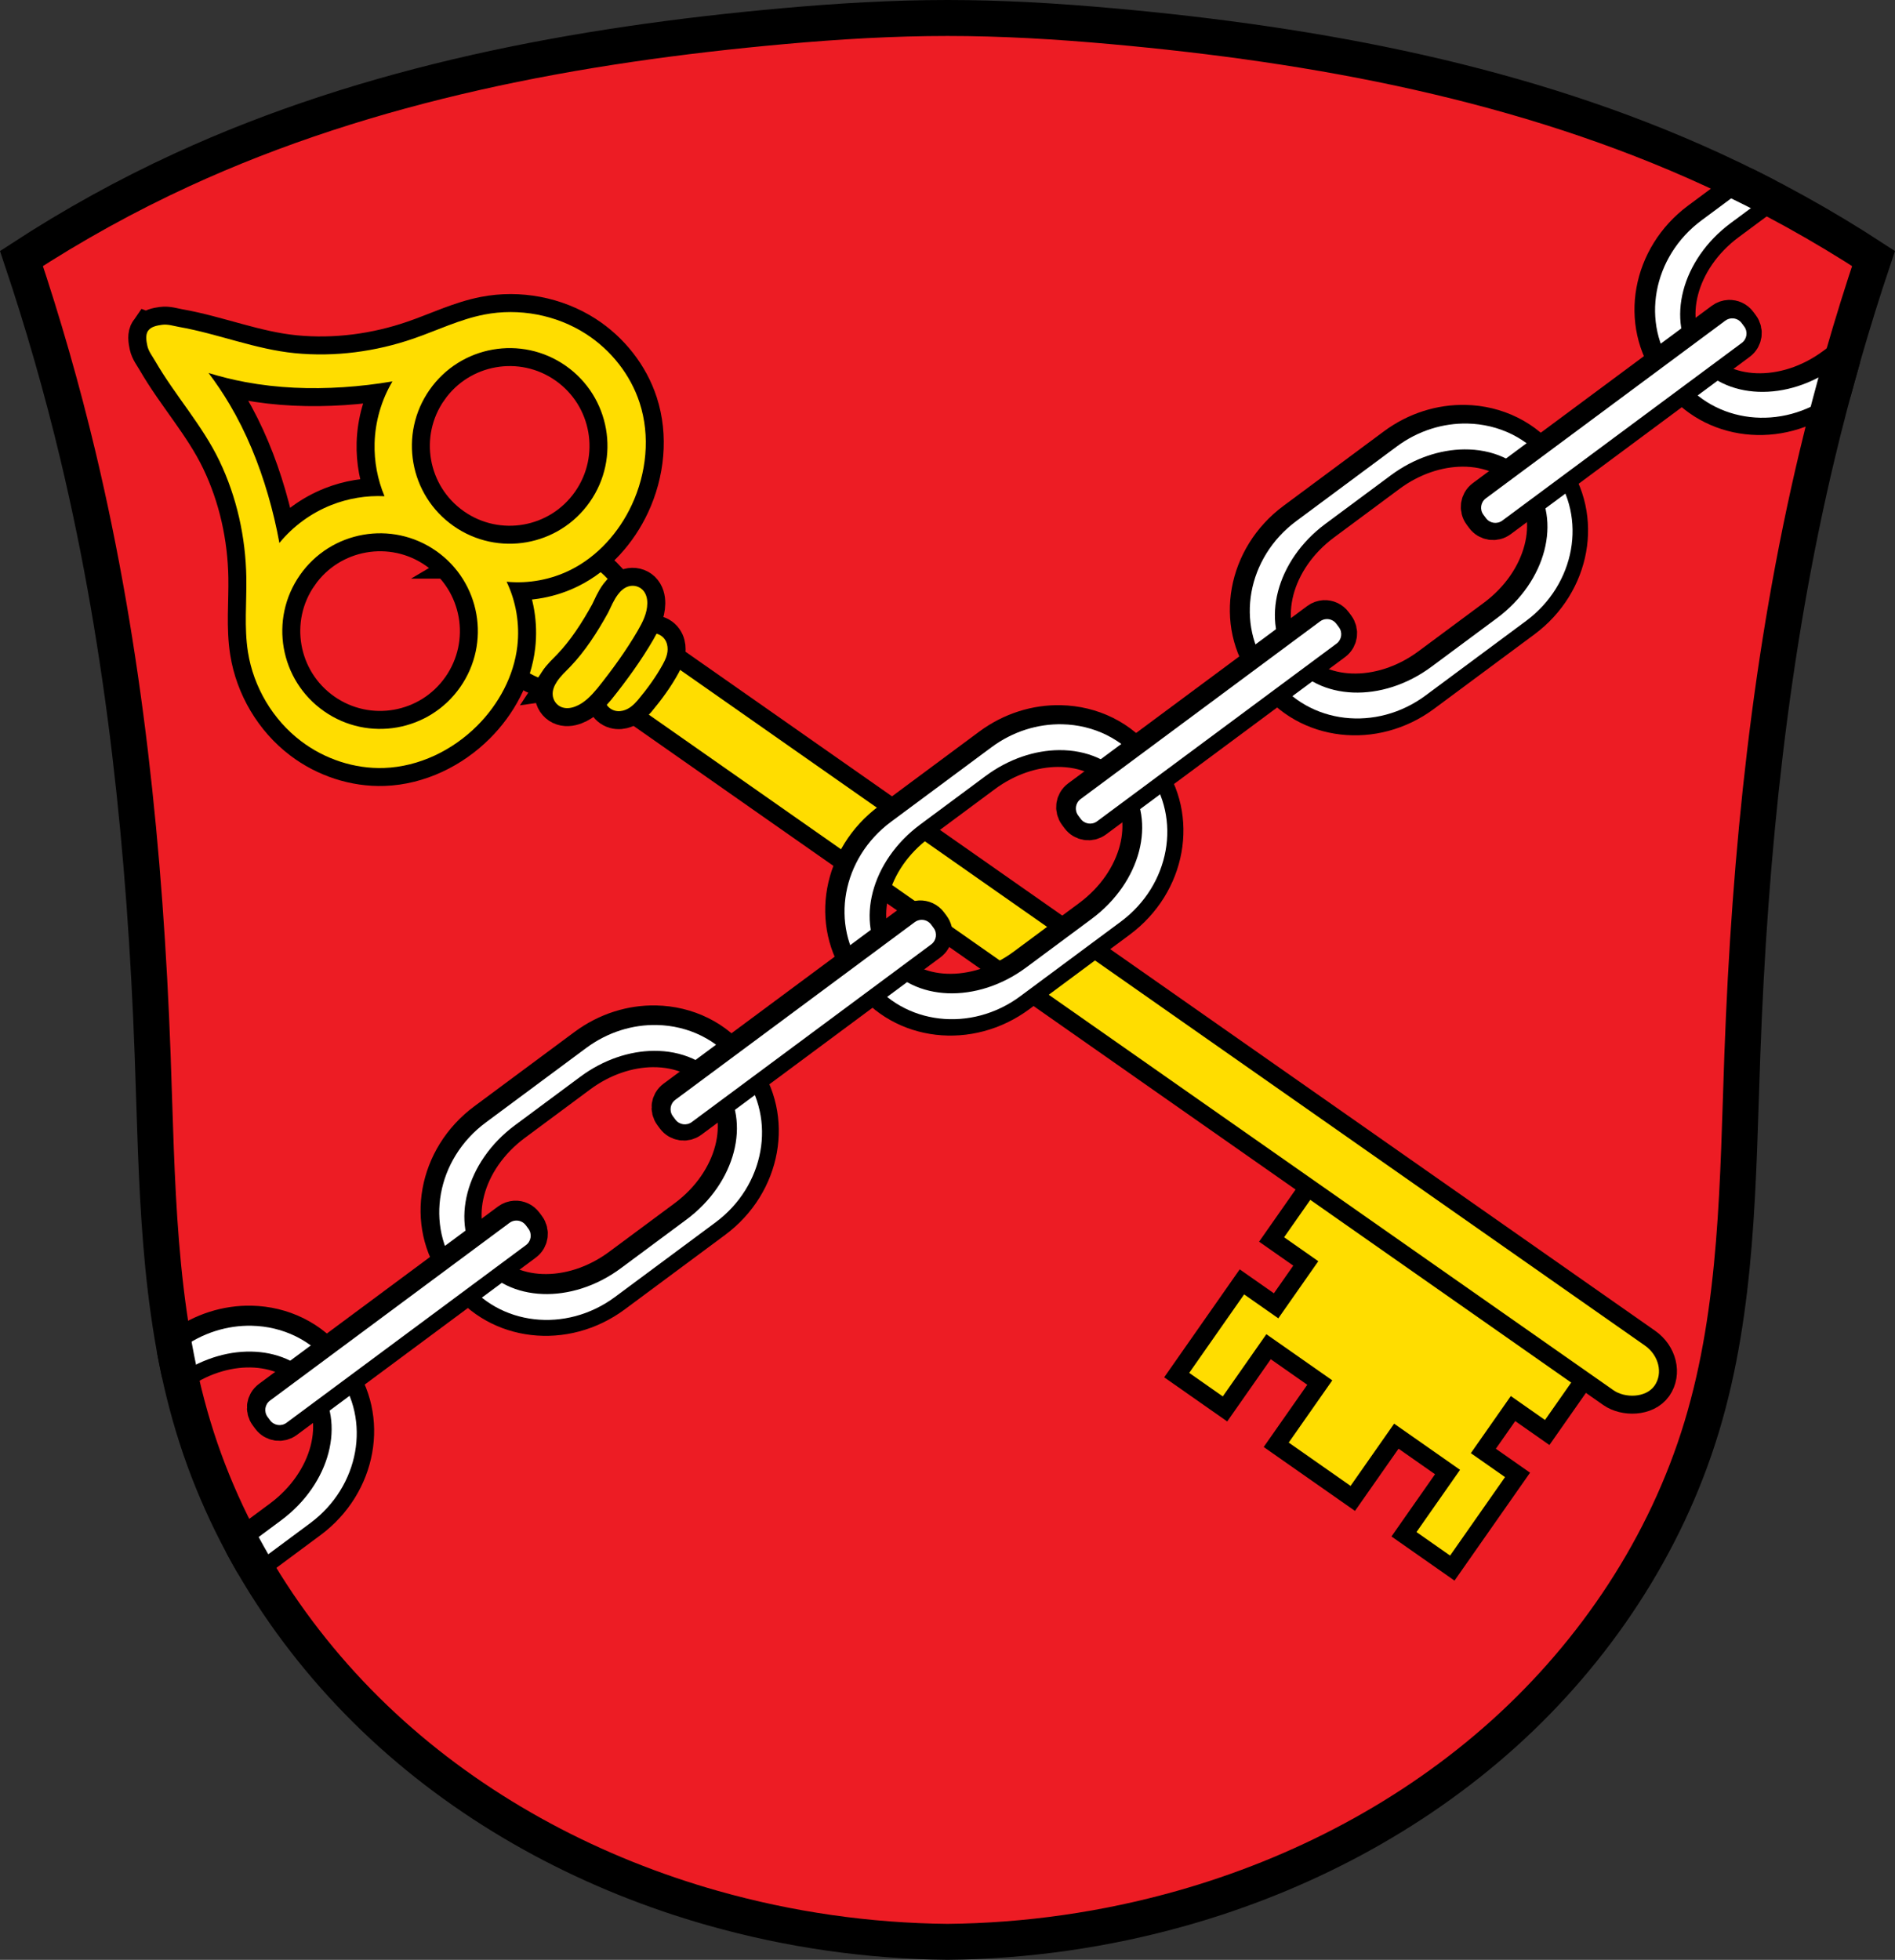 <?xml version="1.0" encoding="UTF-8" standalone="no"?>
<!-- Created with Inkscape (http://www.inkscape.org/) -->

<svg
   xmlns:dc="http://purl.org/dc/elements/1.1/"
   xmlns:cc="http://creativecommons.org/ns#"
   xmlns:rdf="http://www.w3.org/1999/02/22-rdf-syntax-ns#"
   xmlns:svg="http://www.w3.org/2000/svg"
   xmlns="http://www.w3.org/2000/svg"
   xmlns:sodipodi="http://sodipodi.sourceforge.net/DTD/sodipodi-0.dtd"
   xmlns:inkscape="http://www.inkscape.org/namespaces/inkscape"
   width="153.446mm"
   height="158.649mm"
   viewBox="0 0 153.446 158.649"
   version="1.1"
   id="svg865"
   inkscape:version="0.92.5 (2060ec1f9f, 2020-04-08)"
   sodipodi:docname="DEU Greimharting COA.svg">
  <rect x="0" y="0" width="153.446" height="158.649" fill="#333333" stroke="none"/>
  <defs
     id="defs859">
    <inkscape:path-effect
       effect="spiro"
       id="path-effect3978"
       is_visible="true" />
    <inkscape:path-effect
       effect="spiro"
       id="path-effect3955"
       is_visible="true" />
    <inkscape:path-effect
       effect="spiro"
       id="path-effect3917"
       is_visible="true" />
    <inkscape:path-effect
       effect="spiro"
       id="path-effect3894"
       is_visible="true" />
    <inkscape:path-effect
       effect="spiro"
       id="path-effect3722"
       is_visible="true" />
    <inkscape:path-effect
       effect="spiro"
       id="path-effect3644"
       is_visible="true" />
    <inkscape:path-effect
       effect="spiro"
       id="path-effect3636"
       is_visible="true" />
    <inkscape:path-effect
       effect="spiro"
       id="path-effect3544"
       is_visible="true" />
    <inkscape:path-effect
       effect="spiro"
       id="path-effect3466"
       is_visible="true" />
    <inkscape:path-effect
       effect="spiro"
       id="path-effect3544-2"
       is_visible="true" />
    <inkscape:path-effect
       effect="spiro"
       id="path-effect3644-8"
       is_visible="true" />
    <inkscape:path-effect
       effect="spiro"
       id="path-effect3644-3"
       is_visible="true" />
    <inkscape:path-effect
       effect="spiro"
       id="path-effect3636-0"
       is_visible="true" />
    <inkscape:path-effect
       effect="spiro"
       id="path-effect1727-0-1"
       is_visible="true" />
    <inkscape:path-effect
       effect="spiro"
       id="path-effect1731-8-3"
       is_visible="true" />
    <inkscape:path-effect
       effect="spiro"
       id="path-effect1727-3"
       is_visible="true" />
    <inkscape:path-effect
       effect="spiro"
       id="path-effect1731-7"
       is_visible="true" />
    <inkscape:path-effect
       effect="spiro"
       id="path-effect841-8"
       is_visible="true" />
    <inkscape:path-effect
       effect="skeletal"
       id="path-effect6414"
       is_visible="true"
       lpeversion="1"
       pattern="m 26507.414,27761.564 c 0,-13.157 10.678,-23.835 23.835,-23.835 13.157,0 23.835,10.678 23.835,23.835 0,13.157 -10.678,23.835 -23.835,23.835 -13.157,0 -23.835,-10.678 -23.835,-23.835 z"
       copytype="single_stretched"
       prop_scale="0.08"
       scale_y_rel="false"
       spacing="0"
       normal_offset="0"
       tang_offset="0"
       prop_units="false"
       vertical_pattern="false"
       hide_knot="false"
       fuse_tolerance="0" />
    <inkscape:path-effect
       effect="spiro"
       id="path-effect3722-3"
       is_visible="true" />
    <inkscape:path-effect
       effect="spiro"
       id="path-effect3894-8"
       is_visible="true" />
    <inkscape:path-effect
       effect="spiro"
       id="path-effect3917-3"
       is_visible="true" />
    <inkscape:path-effect
       effect="spiro"
       id="path-effect3978-8"
       is_visible="true" />
  </defs>
  <sodipodi:namedview
     id="base"
     pagecolor="#ffffff"
     bordercolor="#666666"
     borderopacity="1.0"
     inkscape:pageopacity="0.0"
     inkscape:pageshadow="2"
     inkscape:zoom="1.322512"
     inkscape:cx="289.97765"
     inkscape:cy="299.80823"
     inkscape:document-units="mm"
     inkscape:current-layer="layer1"
     showgrid="false"
     inkscape:window-width="1920"
     inkscape:window-height="1046"
     inkscape:window-x="-11"
     inkscape:window-y="-11"
     inkscape:window-maximized="1"
     fit-margin-top="0"
     fit-margin-left="0"
     fit-margin-right="0"
     fit-margin-bottom="0"
     inkscape:snap-global="true"
     inkscape:snap-midpoints="true"
     inkscape:snap-smooth-nodes="true" />
  <g
     inkscape:label="Ebene 1"
     inkscape:groupmode="layer"
     id="layer1"
     transform="translate(26.831,169.756)">
    <path
       style="fill:#ed1c24;fill-opacity:1;stroke:none;stroke-width:2.91;stroke-linecap:butt;stroke-linejoin:miter;stroke-miterlimit:4;stroke-dasharray:none;stroke-opacity:1"
       d="m 49.892,-168.301 c -4.433,0 -8.863,0.266 -13.283,0.662 -16.702,1.497 -33.458,4.614 -48.705,11.631 -4.499,2.07 -8.846,4.472 -12.997,7.179 1.761,5.239 3.287,10.558 4.57,15.935 3.79,15.877 5.455,32.205 6.052,48.521 0.37,10.125 0.358,20.427 3.292,30.12 2.896,9.565 8.63,18.182 16.042,24.848 7.411,6.667 16.46,11.406 26.033,14.114 6.175,1.747 12.581,2.667 18.996,2.728 6.415,-0.061 12.821,-0.981 18.996,-2.728 9.573,-2.708 18.621,-7.448 26.032,-14.114 7.411,-6.667 13.147,-15.283 16.042,-24.848 2.934,-9.693 2.921,-19.995 3.292,-30.12 0.597,-16.316 2.263,-32.644 6.052,-48.521 1.284,-5.377 2.809,-10.696 4.57,-15.935 -4.151,-2.707 -8.498,-5.109 -12.997,-7.179 -15.247,-7.017 -32.002,-10.134 -48.705,-11.631 -4.42,-0.396 -8.85,-0.662 -13.283,-0.662 z"
       id="path3720-2-2"
       inkscape:connector-curvature="0"
       sodipodi:nodetypes="acsccsssscssssscsca" />
    <g
       id="g4168">
      <path
         inkscape:connector-curvature="0"
         id="rect3852-6-1"
         d="m 69.464,-58.62 2.72,1.905 3.527,-5.037 5.338,3.737 -3.527,5.037 5.008,3.506 3.527,-5.037 5.338,3.737 -3.527,5.037 2.721,1.905 4.448,-6.353 -2.768,-1.938 3.237,-4.624 2.768,1.938 3.211,-4.586 -21.126,-14.791 -3.211,4.586 2.768,1.938 -3.237,4.624 -2.768,-1.938 z"
         style="opacity:1;fill:#000000;fill-opacity:1;fill-rule:evenodd;stroke:#000000;stroke-width:2.91;stroke-linecap:round;stroke-linejoin:miter;stroke-miterlimit:4;stroke-dasharray:none;stroke-dashoffset:0;stroke-opacity:1;paint-order:normal" />
      <path
         inkscape:connector-curvature="0"
         id="rect3852-6"
         d="m 69.464,-58.62 2.72,1.905 3.527,-5.037 5.338,3.737 -3.527,5.037 5.008,3.506 3.527,-5.037 5.338,3.737 -3.527,5.037 2.721,1.905 4.448,-6.353 -2.768,-1.938 3.237,-4.624 2.768,1.938 3.211,-4.586 -21.126,-14.791 -3.211,4.586 2.768,1.938 -3.237,4.624 -2.768,-1.938 z"
         style="opacity:1;fill:#ffdd00;fill-opacity:1;fill-rule:evenodd;stroke:none;stroke-width:0.265;stroke-linecap:round;stroke-linejoin:miter;stroke-miterlimit:4;stroke-dasharray:none;stroke-dashoffset:0;stroke-opacity:1;paint-order:normal" />
    </g>
    <flowRoot
       xml:space="preserve"
       id="flowRoot2783"
       style="font-style:normal;font-weight:normal;font-size:26.667px;line-height:1.25;font-family:sans-serif;letter-spacing:0px;word-spacing:0px;fill:#000000;fill-opacity:1;stroke:none"><flowRegion
         id="flowRegion2785"><rect
           id="rect2787"
           width="4.055"
           height="56.766"
           x="1812.468"
           y="-35.759" /></flowRegion><flowPara
         id="flowPara2789" /></flowRoot>    <rect
       style="opacity:1;fill:#000000;fill-opacity:1;fill-rule:evenodd;stroke:#000000;stroke-width:2.91;stroke-linecap:round;stroke-linejoin:round;stroke-miterlimit:4;stroke-dasharray:none;stroke-dashoffset:0;stroke-opacity:1;paint-order:normal"
       id="rect3797-4-6"
       width="4.423"
       height="105.353"
       x="106.413"
       y="-50.609"
       ry="2.51"
       rx="2.51"
       transform="rotate(-55.003)" />
    <rect
       style="opacity:1;fill:#ffdd00;fill-opacity:1;fill-rule:evenodd;stroke:none;stroke-width:0.265;stroke-linecap:round;stroke-linejoin:round;stroke-miterlimit:4;stroke-dasharray:none;stroke-dashoffset:0;stroke-opacity:1;paint-order:normal"
       id="rect3797-4"
       width="4.423"
       height="105.353"
       x="106.413"
       y="-50.609"
       ry="2.51"
       rx="2.51"
       transform="rotate(-55.003)" />
    <path
       inkscape:connector-curvature="0"
       style="opacity:1;fill:#000000;fill-opacity:1;fill-rule:evenodd;stroke:#000000;stroke-width:2.91;stroke-linecap:round;stroke-linejoin:round;stroke-miterlimit:4;stroke-dasharray:none;stroke-dashoffset:0;stroke-opacity:1;paint-order:normal"
       d="m 114.508,-154.748 -3.775,2.8 c -3.98,2.952 -4.952,8.337 -2.18,12.073 l 0.45,0.606 c 2.772,3.737 8.207,4.368 12.187,1.416 l 0.47,-0.348 c 0.224,-0.829 0.453,-1.656 0.688,-2.482 l -0.687,0.51 c -3.98,2.952 -9.094,2.752 -11.468,-0.448 -2.374,-3.2 -1.082,-8.153 2.898,-11.105 l 2.996,-2.223 c -0.524,-0.271 -1.051,-0.538 -1.579,-0.8 z m -22.703,19.224 c -1.953,-0.04 -3.973,0.565 -5.714,1.857 l -8.123,6.026 c -3.98,2.952 -4.952,8.337 -2.18,12.074 l 0.45,0.606 c 2.772,3.737 8.207,4.368 12.187,1.415 l 8.123,-6.025 c 3.98,-2.952 4.952,-8.337 2.18,-12.074 l -0.45,-0.606 c -1.559,-2.102 -3.961,-3.221 -6.472,-3.273 z m -0.24,2.089 c 2.227,-0.016 4.262,0.837 5.523,2.537 2.374,3.2 1.081,8.153 -2.899,11.105 l -5.294,3.927 c -3.98,2.952 -9.094,2.752 -11.468,-0.448 -2.374,-3.2 -1.082,-8.152 2.898,-11.104 l 5.294,-3.927 c 1.865,-1.384 3.98,-2.075 5.945,-2.089 z m -32.525,22.218 c -1.953,-0.04 -3.973,0.565 -5.714,1.857 l -8.123,6.026 c -3.98,2.952 -4.952,8.337 -2.18,12.074 l 0.45,0.606 c 2.772,3.737 8.207,4.368 12.187,1.416 l 8.123,-6.026 c 3.98,-2.952 4.952,-8.337 2.18,-12.073 l -0.45,-0.606 c -1.559,-2.102 -3.961,-3.221 -6.472,-3.273 z m -0.24,2.089 c 2.227,-0.016 4.262,0.837 5.523,2.537 2.374,3.2 1.081,8.152 -2.899,11.104 l -5.293,3.927 c -3.98,2.952 -9.094,2.753 -11.468,-0.447 -2.374,-3.2 -1.081,-8.153 2.899,-11.105 l 5.293,-3.927 c 1.865,-1.384 3.98,-2.075 5.945,-2.089 z m -32.525,22.217 c -1.953,-0.04 -3.973,0.565 -5.714,1.857 l -8.123,6.026 c -3.98,2.952 -4.952,8.337 -2.18,12.074 l 0.45,0.606 c 2.772,3.737 8.207,4.368 12.187,1.416 l 8.123,-6.026 c 3.98,-2.952 4.952,-8.337 2.18,-12.073 l -0.45,-0.606 c -1.559,-2.102 -3.961,-3.221 -6.472,-3.273 z m -0.24,2.088 c 2.227,-0.016 4.262,0.837 5.523,2.537 2.374,3.2 1.081,8.153 -2.899,11.105 l -5.294,3.927 c -3.98,2.952 -9.094,2.752 -11.468,-0.448 -2.374,-3.2 -1.081,-8.153 2.899,-11.105 l 5.294,-3.927 c 1.865,-1.384 3.98,-2.075 5.945,-2.09 z m -32.525,22.218 c -1.953,-0.04 -3.973,0.566 -5.714,1.857 l -0.459,0.34 c 0.107,0.577 0.223,1.152 0.346,1.726 3.923,-2.682 8.806,-2.402 11.109,0.702 2.374,3.2 1.081,8.153 -2.899,11.105 l -3.046,2.259 c 0.253,0.468 0.512,0.933 0.779,1.394 l 4.626,-3.431 c 3.98,-2.952 4.951,-8.337 2.179,-12.073 l -0.449,-0.606 c -1.559,-2.102 -3.961,-3.221 -6.472,-3.273 z"
       id="path4308-4-6" />
    <path
       style="fill:#000000;fill-opacity:1;stroke:#000000;stroke-width:2.91;stroke-linecap:butt;stroke-linejoin:miter;stroke-miterlimit:4;stroke-dasharray:none;stroke-opacity:1"
       d="m 11.755,-124.371 c -0.472,2.503 0.241,5.203 1.887,7.147 0.868,1.025 1.98,1.843 3.217,2.365 0.569,-0.512 1.166,-0.999 1.665,-1.579 1.139,-1.321 2.149,-2.764 3,-4.285 0.374,-0.668 0.627,-1.396 0.914,-2.105 -0.914,-0.984 -2.062,-1.75 -3.323,-2.215 -2.389,-0.881 -5.171,-0.628 -7.361,0.672 z"
       id="path3892-3-0"
       inkscape:connector-curvature="0"
       sodipodi:nodetypes="cccaaccc" />
    <path
       style="fill:#ffdd00;fill-opacity:1;stroke:none;stroke-width:0.265px;stroke-linecap:butt;stroke-linejoin:miter;stroke-opacity:1"
       d="m 11.755,-124.371 c -0.472,2.503 0.241,5.203 1.887,7.147 0.868,1.025 1.98,1.843 3.217,2.365 0.569,-0.512 1.166,-0.999 1.665,-1.579 1.139,-1.321 2.149,-2.764 3,-4.285 0.374,-0.668 0.627,-1.396 0.914,-2.105 -0.914,-0.984 -2.062,-1.75 -3.323,-2.215 -2.389,-0.881 -5.171,-0.628 -7.361,0.672 z"
       id="path3892-3"
       inkscape:connector-curvature="0"
       sodipodi:nodetypes="cccaaccc" />
    <g
       id="g4160"
       transform="translate(-0.956,-0.717)">
      <path
         sodipodi:nodetypes="ccccscccccccccccc"
         inkscape:connector-curvature="0"
         id="path3915-0-5-2"
         d="m 23.265,-113 c -0.125,0.196 -0.208,0.43 -0.152,0.692 0.029,0.134 0.094,0.271 0.19,0.394 0.096,0.123 0.224,0.232 0.366,0.308 0.147,0.078 0.305,0.121 0.456,0.133 0.151,0.013 0.294,-0.003 0.427,-0.035 0.531,-0.126 0.893,-0.486 1.215,-0.851 0.778,-0.931 1.48,-1.899 2.023,-2.89 0.233,-0.428 0.447,-0.891 0.384,-1.433 -0.016,-0.136 -0.05,-0.276 -0.113,-0.414 -0.063,-0.137 -0.157,-0.272 -0.281,-0.383 -0.12,-0.108 -0.266,-0.191 -0.415,-0.239 -0.149,-0.048 -0.3,-0.062 -0.435,-0.044 -0.265,0.037 -0.458,0.195 -0.599,0.379 -0.209,0.274 -0.322,0.609 -0.46,0.928 -0.516,1.011 -1.123,1.97 -1.892,2.703 -0.253,0.238 -0.529,0.46 -0.715,0.75 z"
         style="fill:#000000;fill-opacity:1;stroke:#000000;stroke-width:2.91;stroke-linecap:butt;stroke-linejoin:miter;stroke-miterlimit:4;stroke-dasharray:none;stroke-opacity:1" />
      <path
         sodipodi:nodetypes="ccccscccccccccccc"
         inkscape:connector-curvature="0"
         id="path3915-0-5"
         d="m 23.265,-113 c -0.125,0.196 -0.208,0.43 -0.152,0.692 0.029,0.134 0.094,0.271 0.19,0.394 0.096,0.123 0.224,0.232 0.366,0.308 0.147,0.078 0.305,0.121 0.456,0.133 0.151,0.013 0.294,-0.003 0.427,-0.035 0.531,-0.126 0.893,-0.486 1.215,-0.851 0.778,-0.931 1.48,-1.899 2.023,-2.89 0.233,-0.428 0.447,-0.891 0.384,-1.433 -0.016,-0.136 -0.05,-0.276 -0.113,-0.414 -0.063,-0.137 -0.157,-0.272 -0.281,-0.383 -0.12,-0.108 -0.266,-0.191 -0.415,-0.239 -0.149,-0.048 -0.3,-0.062 -0.435,-0.044 -0.265,0.037 -0.458,0.195 -0.599,0.379 -0.209,0.274 -0.322,0.609 -0.46,0.928 -0.516,1.011 -1.123,1.97 -1.892,2.703 -0.253,0.238 -0.529,0.46 -0.715,0.75 z"
         style="fill:#ffdd00;fill-opacity:1;stroke:none;stroke-width:0.265px;stroke-linecap:butt;stroke-linejoin:miter;stroke-opacity:1" />
    </g>
    <path
       style="fill:#000000;fill-opacity:1;stroke:#000000;stroke-width:2.91;stroke-linecap:butt;stroke-linejoin:miter;stroke-miterlimit:4;stroke-dasharray:none;stroke-opacity:1"
       d="m -14.836,-142.987 c -0.234,0.334 -0.149,0.824 -0.064,1.223 0.098,0.454 0.406,0.837 0.638,1.239 1.601,2.772 3.813,5.186 5.198,8.076 1.408,2.937 2.126,6.191 2.179,9.447 0.033,2.014 -0.183,4.044 0.133,6.034 0.449,2.832 2.015,5.478 4.301,7.21 1.913,1.45 4.321,2.253 6.72,2.169 2.828,-0.099 5.55,-1.426 7.55,-3.428 1.731,-1.734 2.963,-4.009 3.243,-6.443 0.203,-1.771 -0.102,-3.597 -0.871,-5.205 1.774,0.173 3.595,-0.165 5.189,-0.962 2.192,-1.096 3.908,-3.032 4.945,-5.252 1.198,-2.564 1.513,-5.576 0.639,-8.267 -0.742,-2.283 -2.321,-4.27 -4.337,-5.572 -2.409,-1.555 -5.431,-2.122 -8.246,-1.574 -1.977,0.384 -3.811,1.282 -5.715,1.94 -3.078,1.064 -6.381,1.503 -9.623,1.185 -3.19,-0.313 -6.214,-1.566 -9.367,-2.122 -0.457,-0.081 -0.922,-0.239 -1.382,-0.175 -0.404,0.056 -0.893,0.144 -1.127,0.478 z m 4.891,3.424 c 0.976,0.301 1.969,0.546 2.972,0.734 2.614,0.49 5.293,0.59 7.948,0.416 1.331,-0.087 2.657,-0.244 3.972,-0.468 -0.896,1.511 -1.399,3.252 -1.446,5.008 -0.039,1.464 0.236,2.935 0.803,4.285 -1.462,-0.07 -2.939,0.174 -4.301,0.712 -1.634,0.645 -3.098,1.714 -4.211,3.073 -0.239,-1.312 -0.547,-2.611 -0.92,-3.891 -0.744,-2.554 -1.754,-5.037 -3.109,-7.326 -0.52,-0.879 -1.09,-1.728 -1.707,-2.542 z m 7.404,16.354 c 2.508,-3.582 7.445,-4.453 11.027,-1.945 3.582,2.508 4.453,7.445 1.945,11.027 -2.508,3.582 -7.445,4.452 -11.026,1.944 -3.582,-2.508 -4.453,-7.444 -1.945,-11.026 z M 7.955,-138.2 c 2.508,-3.582 7.444,-4.452 11.026,-1.944 3.582,2.508 4.453,7.444 1.945,11.026 -2.508,3.582 -7.445,4.453 -11.027,1.945 -3.582,-2.508 -4.453,-7.445 -1.945,-11.027 z"
       id="path3953-3-4"
       inkscape:connector-curvature="0" />
    <path
       style="fill:#ffdd00;fill-opacity:1;stroke:none;stroke-width:0.265px;stroke-linecap:butt;stroke-linejoin:miter;stroke-opacity:1"
       d="m -14.836,-142.987 c -0.234,0.334 -0.149,0.824 -0.064,1.223 0.098,0.454 0.406,0.837 0.638,1.239 1.601,2.772 3.813,5.186 5.198,8.076 1.408,2.937 2.126,6.191 2.179,9.447 0.033,2.014 -0.183,4.044 0.133,6.034 0.449,2.832 2.015,5.478 4.301,7.21 1.913,1.45 4.321,2.253 6.72,2.169 2.828,-0.099 5.55,-1.426 7.55,-3.428 1.731,-1.734 2.963,-4.009 3.243,-6.443 0.203,-1.771 -0.102,-3.597 -0.871,-5.205 1.774,0.173 3.595,-0.165 5.189,-0.962 2.192,-1.096 3.908,-3.032 4.945,-5.252 1.198,-2.564 1.513,-5.576 0.639,-8.267 -0.742,-2.283 -2.321,-4.27 -4.337,-5.572 -2.409,-1.555 -5.431,-2.122 -8.246,-1.574 -1.977,0.384 -3.811,1.282 -5.715,1.94 -3.078,1.064 -6.381,1.503 -9.623,1.185 -3.19,-0.313 -6.214,-1.566 -9.367,-2.122 -0.457,-0.081 -0.922,-0.239 -1.382,-0.175 -0.404,0.056 -0.893,0.144 -1.127,0.478 z m 4.891,3.424 c 0.976,0.301 1.969,0.546 2.972,0.734 2.614,0.49 5.293,0.59 7.948,0.416 1.331,-0.087 2.657,-0.244 3.972,-0.468 -0.896,1.511 -1.399,3.252 -1.446,5.008 -0.039,1.464 0.236,2.935 0.803,4.285 -1.462,-0.07 -2.939,0.174 -4.301,0.712 -1.634,0.645 -3.098,1.714 -4.211,3.073 -0.239,-1.312 -0.547,-2.611 -0.92,-3.891 -0.744,-2.554 -1.754,-5.037 -3.109,-7.326 -0.52,-0.879 -1.09,-1.728 -1.707,-2.542 z m 7.404,16.354 c 2.508,-3.582 7.445,-4.453 11.027,-1.945 3.582,2.508 4.453,7.445 1.945,11.027 -2.508,3.582 -7.445,4.452 -11.026,1.944 -3.582,-2.508 -4.453,-7.444 -1.945,-11.026 z M 7.955,-138.2 c 2.508,-3.582 7.444,-4.452 11.026,-1.944 3.582,2.508 4.453,7.444 1.945,11.026 -2.508,3.582 -7.445,4.453 -11.027,1.945 -3.582,-2.508 -4.453,-7.445 -1.945,-11.027 z"
       id="path3953-3"
       inkscape:connector-curvature="0" />
    <g
       id="g4164"
       transform="translate(-0.956,-0.717)">
      <path
         sodipodi:nodetypes="ccccscccccccccccc"
         inkscape:connector-curvature="0"
         id="path3915-4-3"
         d="m 19.208,-113.839 c -0.205,0.313 -0.359,0.678 -0.329,1.058 0.015,0.194 0.08,0.387 0.189,0.554 0.109,0.167 0.264,0.306 0.444,0.394 0.186,0.091 0.395,0.126 0.598,0.118 0.203,-0.008 0.401,-0.057 0.588,-0.128 0.745,-0.282 1.301,-0.881 1.804,-1.482 1.223,-1.524 2.349,-3.09 3.263,-4.661 0.393,-0.678 0.766,-1.406 0.775,-2.202 0.002,-0.2 -0.019,-0.403 -0.081,-0.596 -0.062,-0.194 -0.166,-0.378 -0.315,-0.522 -0.144,-0.139 -0.328,-0.237 -0.522,-0.283 -0.194,-0.046 -0.398,-0.04 -0.585,0.012 -0.368,0.102 -0.658,0.371 -0.882,0.671 -0.332,0.444 -0.546,0.965 -0.789,1.464 -0.881,1.597 -1.876,3.133 -3.053,4.36 -0.386,0.399 -0.802,0.778 -1.106,1.243 z"
         style="fill:#000000;fill-opacity:1;stroke:#000000;stroke-width:2.91;stroke-linecap:butt;stroke-linejoin:miter;stroke-miterlimit:4;stroke-dasharray:none;stroke-opacity:1" />
      <path
         sodipodi:nodetypes="ccccscccccccccccc"
         inkscape:connector-curvature="0"
         id="path3915-4"
         d="m 19.208,-113.839 c -0.205,0.313 -0.359,0.678 -0.329,1.058 0.015,0.194 0.08,0.387 0.189,0.554 0.109,0.167 0.264,0.306 0.444,0.394 0.186,0.091 0.395,0.126 0.598,0.118 0.203,-0.008 0.401,-0.057 0.588,-0.128 0.745,-0.282 1.301,-0.881 1.804,-1.482 1.223,-1.524 2.349,-3.09 3.263,-4.661 0.393,-0.678 0.766,-1.406 0.775,-2.202 0.003,-0.2 -0.019,-0.403 -0.081,-0.596 -0.062,-0.194 -0.166,-0.378 -0.315,-0.522 -0.144,-0.139 -0.328,-0.237 -0.522,-0.283 -0.194,-0.046 -0.398,-0.04 -0.585,0.012 -0.368,0.102 -0.658,0.371 -0.882,0.671 -0.332,0.444 -0.546,0.965 -0.789,1.464 -0.881,1.597 -1.876,3.133 -3.053,4.36 -0.386,0.399 -0.802,0.778 -1.106,1.243 z"
         style="fill:#ffdd00;fill-opacity:1;stroke:none;stroke-width:0.265px;stroke-linecap:butt;stroke-linejoin:miter;stroke-opacity:1" />
    </g>
    <path
       style="opacity:1;fill:#ffffff;fill-opacity:1;fill-rule:evenodd;stroke:none;stroke-width:2.646;stroke-linecap:round;stroke-linejoin:round;stroke-miterlimit:4;stroke-dasharray:none;stroke-dashoffset:0;stroke-opacity:1;paint-order:normal"
       d="M 534.197 56.725 L 519.93 67.309 C 504.889 78.466 501.215 98.817 511.691 112.939 L 513.391 115.23 C 523.867 129.353 544.41 131.74 559.451 120.582 L 561.227 119.266 C 562.073 116.133 562.938 113.005 563.828 109.885 L 561.23 111.811 C 546.19 122.968 526.861 122.213 517.889 110.119 C 508.917 98.025 513.801 79.306 528.842 68.148 L 540.166 59.748 C 538.185 58.723 536.196 57.715 534.197 56.725 z M 448.391 129.381 C 441.008 129.229 433.375 131.517 426.795 136.398 L 396.094 159.174 C 381.053 170.332 377.377 190.684 387.854 204.807 L 389.553 207.098 C 400.029 221.22 420.572 223.605 435.613 212.447 L 466.314 189.674 C 481.355 178.516 485.029 158.164 474.553 144.041 L 472.854 141.752 C 466.96 133.808 457.883 129.577 448.391 129.381 z M 447.482 137.275 C 455.9 137.214 463.591 140.438 468.357 146.863 C 477.329 158.958 472.443 177.676 457.402 188.834 L 437.395 203.676 C 422.354 214.834 403.023 214.079 394.051 201.984 C 385.079 189.89 389.963 171.173 405.004 160.016 L 425.014 145.172 C 432.064 139.942 440.055 137.33 447.482 137.275 z M 324.555 221.248 C 317.172 221.096 309.537 223.384 302.957 228.266 L 272.258 251.041 C 257.217 262.199 253.541 282.551 264.018 296.674 L 265.717 298.963 C 276.193 313.086 296.736 315.472 311.777 304.314 L 342.479 281.539 C 357.519 270.381 361.193 250.031 350.717 235.908 L 349.018 233.617 C 343.124 225.673 334.047 221.444 324.555 221.248 z M 323.646 229.143 C 332.063 229.081 339.753 232.305 344.52 238.73 C 353.492 250.825 348.605 269.541 333.564 280.699 L 313.559 295.541 C 298.518 306.699 279.187 305.946 270.215 293.852 C 261.243 281.757 266.129 263.039 281.17 251.881 L 301.176 237.039 C 308.226 231.809 316.22 229.197 323.646 229.143 z M 200.719 313.113 C 193.336 312.961 185.703 315.249 179.123 320.131 L 148.422 342.906 C 133.381 354.064 129.705 374.416 140.182 388.539 L 141.881 390.828 C 152.358 404.951 172.9 407.338 187.941 396.18 L 218.643 373.404 C 233.683 362.246 237.358 341.896 226.881 327.773 L 225.182 325.482 C 219.288 317.538 210.211 313.309 200.719 313.113 z M 199.811 321.006 C 208.228 320.944 215.919 324.169 220.686 330.594 C 229.658 342.688 224.771 361.407 209.73 372.564 L 189.723 387.408 C 174.682 398.566 155.351 397.811 146.379 385.717 C 137.407 373.623 142.293 354.904 157.334 343.746 L 177.342 328.904 C 184.392 323.674 192.383 321.06 199.811 321.006 z M 76.883 404.979 C 69.5 404.826 61.866 407.116 55.285 411.998 L 53.551 413.283 C 53.957 415.463 54.393 417.638 54.859 419.807 C 69.688 409.669 88.143 410.727 96.848 422.461 C 105.82 434.555 100.933 453.274 85.893 464.432 L 74.381 472.971 C 75.336 474.741 76.317 476.498 77.324 478.24 L 94.807 465.271 C 109.847 454.114 113.52 433.763 103.043 419.641 L 101.346 417.35 C 95.453 409.406 86.375 405.174 76.883 404.979 z "
       transform="matrix(0.265,0,0,0.265,-26.831,-169.756)"
       id="path4308-4" />
    <path
       inkscape:connector-curvature="0"
       style="opacity:1;fill:#000000;fill-opacity:1;fill-rule:evenodd;stroke:#000000;stroke-width:2.91;stroke-linecap:round;stroke-linejoin:round;stroke-miterlimit:4;stroke-dasharray:none;stroke-dashoffset:0;stroke-opacity:1;paint-order:normal"
       d="m 113.175,-144.024 c -0.182,0.008 -0.364,0.069 -0.522,0.186 l -19.357,14.36 c -0.421,0.313 -0.509,0.904 -0.197,1.325 l 0.205,0.276 c 0.313,0.421 0.904,0.508 1.325,0.196 l 19.357,-14.36 c 0.421,-0.313 0.509,-0.903 0.196,-1.324 l -0.205,-0.276 c -0.195,-0.263 -0.499,-0.396 -0.803,-0.382 z m -32.765,24.306 c -0.182,0.008 -0.363,0.069 -0.521,0.187 L 60.53,-105.172 c -0.421,0.313 -0.508,0.903 -0.196,1.324 l 0.205,0.276 c 0.313,0.421 0.903,0.508 1.324,0.196 l 19.357,-14.359 c 0.421,-0.313 0.509,-0.903 0.196,-1.324 l -0.205,-0.276 c -0.195,-0.263 -0.499,-0.397 -0.803,-0.383 z m -32.765,24.307 c -0.182,0.008 -0.364,0.069 -0.522,0.187 l -19.357,14.36 c -0.421,0.313 -0.509,0.903 -0.196,1.324 l 0.205,0.276 c 0.313,0.421 0.903,0.509 1.324,0.196 l 19.357,-14.36 c 0.421,-0.313 0.509,-0.903 0.197,-1.324 l -0.205,-0.276 c -0.195,-0.263 -0.5,-0.396 -0.803,-0.382 z m -32.765,24.306 c -0.182,0.008 -0.363,0.069 -0.521,0.187 l -19.357,14.36 c -0.421,0.313 -0.509,0.903 -0.196,1.324 l 0.205,0.276 c 0.313,0.421 0.903,0.509 1.324,0.196 L 15.691,-69.123 c 0.421,-0.313 0.509,-0.903 0.196,-1.324 l -0.205,-0.276 c -0.195,-0.263 -0.499,-0.397 -0.803,-0.383 z"
       id="rect4252-2-9" />
    <path
       style="opacity:1;fill:#ffffff;fill-opacity:1;fill-rule:evenodd;stroke:none;stroke-width:2.646;stroke-linecap:round;stroke-linejoin:round;stroke-miterlimit:4;stroke-dasharray:none;stroke-dashoffset:0;stroke-opacity:1;paint-order:normal"
       d="M 529.156 97.254 C 528.468 97.285 527.781 97.514 527.184 97.957 L 454.023 152.23 C 452.431 153.412 452.098 155.646 453.279 157.238 L 454.055 158.283 C 455.236 159.876 457.47 160.205 459.062 159.023 L 532.223 104.75 C 533.815 103.569 534.146 101.336 532.965 99.744 L 532.189 98.699 C 531.451 97.704 530.303 97.202 529.156 97.254 z M 405.318 189.119 C 404.63 189.15 403.945 189.381 403.348 189.824 L 330.186 244.098 C 328.593 245.279 328.264 247.511 329.445 249.104 L 330.219 250.148 C 331.4 251.741 333.632 252.07 335.225 250.889 L 408.385 196.617 C 409.977 195.436 410.308 193.204 409.127 191.611 L 408.352 190.566 C 407.613 189.571 406.465 189.068 405.318 189.119 z M 281.482 280.986 C 280.794 281.017 280.107 281.248 279.51 281.691 L 206.35 335.965 C 204.757 337.146 204.426 339.376 205.607 340.969 L 206.383 342.014 C 207.564 343.606 209.796 343.937 211.389 342.756 L 284.549 288.482 C 286.141 287.301 286.474 285.069 285.293 283.477 L 284.518 282.432 C 283.779 281.436 282.629 280.934 281.482 280.986 z M 157.646 372.852 C 156.959 372.882 156.273 373.114 155.676 373.557 L 82.514 427.83 C 80.921 429.011 80.59 431.244 81.771 432.836 L 82.545 433.881 C 83.726 435.473 85.958 435.804 87.551 434.623 L 160.713 380.348 C 162.305 379.166 162.636 376.934 161.455 375.342 L 160.68 374.299 C 159.941 373.304 158.793 372.8 157.646 372.852 z "
       transform="matrix(0.265,0,0,0.265,-26.831,-169.756)"
       id="rect4252-2" />
    <path
       style="fill:none;stroke:#000000;stroke-width:2.91;stroke-linecap:butt;stroke-linejoin:miter;stroke-miterlimit:4;stroke-dasharray:none;stroke-opacity:1"
       d="m 49.892,-168.301 c -4.433,0 -8.863,0.266 -13.283,0.662 -16.702,1.497 -33.458,4.614 -48.705,11.631 -4.499,2.07 -8.846,4.472 -12.997,7.179 1.761,5.239 3.287,10.558 4.57,15.935 3.79,15.877 5.455,32.205 6.052,48.521 0.37,10.125 0.358,20.427 3.292,30.12 2.896,9.565 8.63,18.182 16.042,24.848 7.411,6.667 16.46,11.406 26.033,14.114 6.175,1.747 12.581,2.667 18.996,2.728 6.415,-0.061 12.821,-0.981 18.996,-2.728 9.573,-2.708 18.621,-7.448 26.032,-14.114 7.411,-6.667 13.147,-15.283 16.042,-24.848 2.934,-9.693 2.921,-19.995 3.292,-30.12 0.597,-16.316 2.263,-32.644 6.052,-48.521 1.284,-5.377 2.809,-10.696 4.57,-15.935 -4.151,-2.707 -8.498,-5.109 -12.997,-7.179 -15.247,-7.017 -32.002,-10.134 -48.705,-11.631 -4.42,-0.396 -8.85,-0.662 -13.283,-0.662 z"
       id="path3720-2"
       inkscape:connector-curvature="0"
       sodipodi:nodetypes="acsccsssscssssscsca" />
  </g>
</svg>
